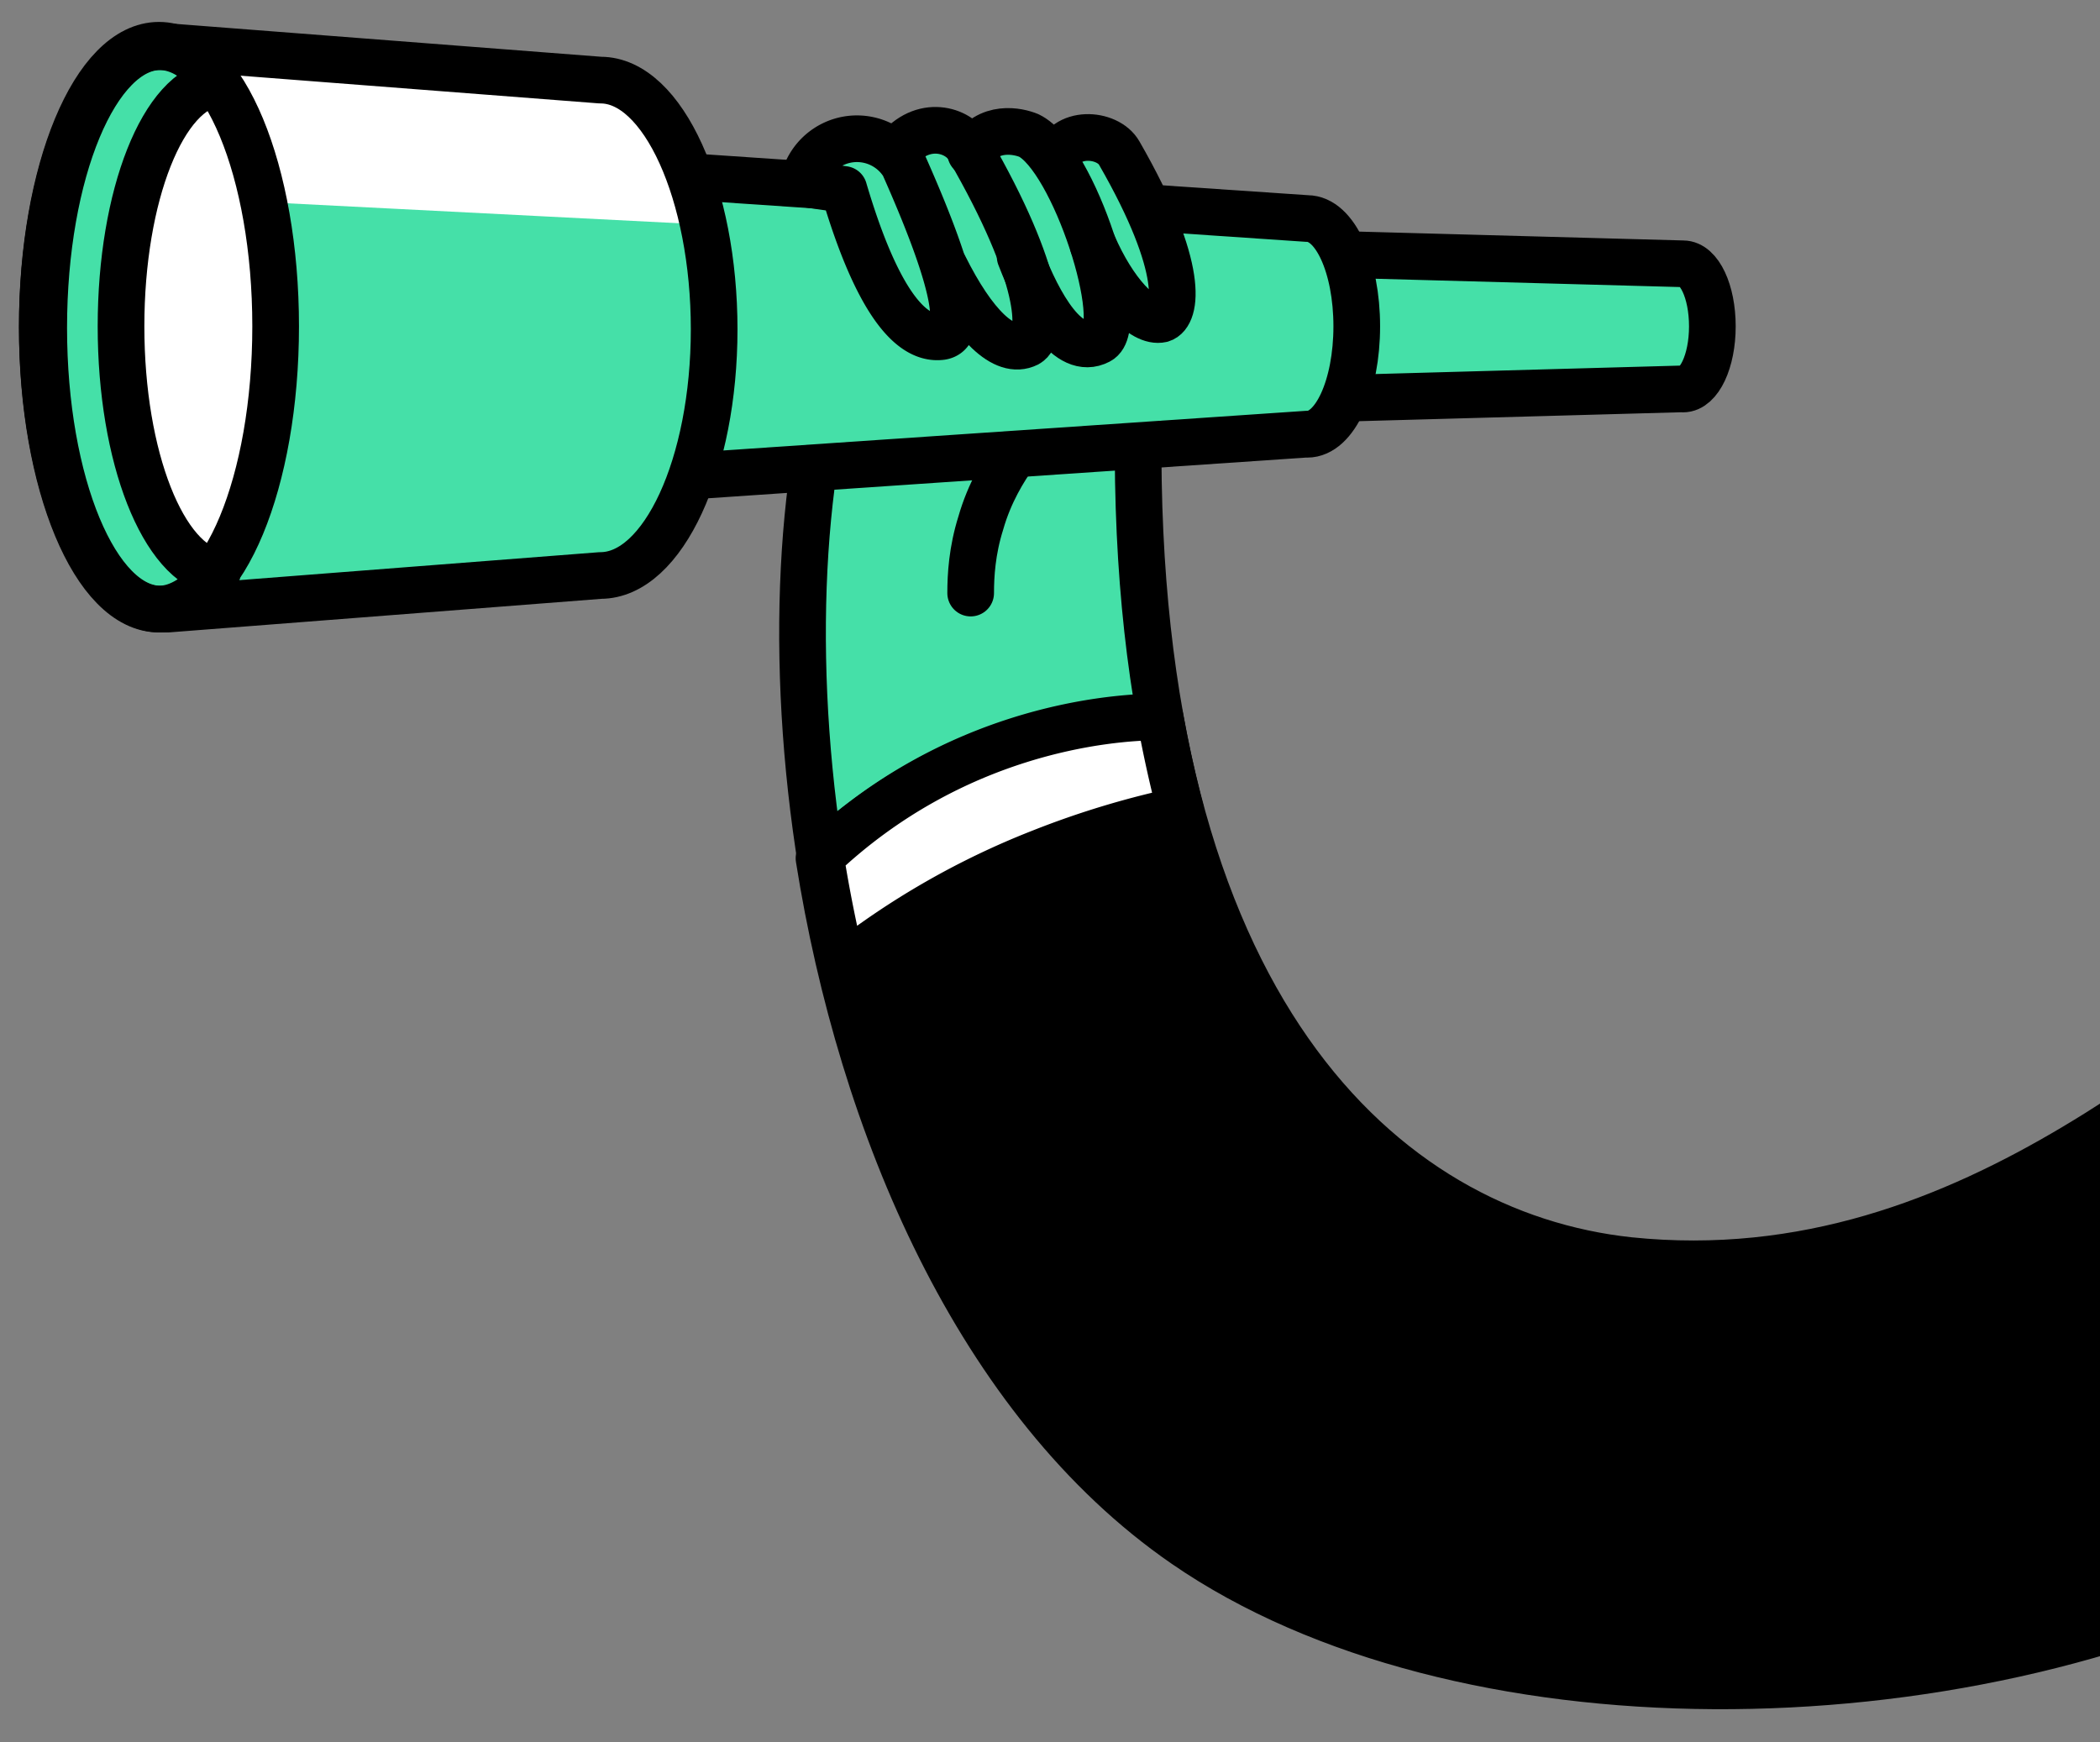 <svg width="135" height="112" viewBox="0 0 135 112" fill="none" xmlns="http://www.w3.org/2000/svg">
  <rect x="0" y="0" width="135" height="112" fill="#808080" stroke="none"/>
  <path d="M73.17 27.54c-.38 37.2 15.74 51.8 31.57 53.5 22.57 2.33 37.84-15.09 48.05-20.34 3.28 7.4 6.56 14.8 9.93 22.2l-15.36 16.96c-21.64 11.15-53.49 11.34-71.1-.75C55.66 84.97 49 50.5 52.46 29.14c6.94-.47 13.78-1.04 20.7-1.6z" fill="#45E0A8" stroke="#000" stroke-width="3" stroke-miterlimit="10" stroke-linecap="round" stroke-linejoin="round"/>
  <path d="M162.72 83c-3.28-7.4-6.55-14.8-9.93-22.2-10.2 5.15-25.48 22.67-48.05 20.32-12.93-1.3-25.95-11.24-30.26-34.94-3.47 0-13.3.94-21.83 9 2.72 17.14 10.21 34.94 23.52 44.12 17.51 12.08 49.46 11.9 71.1.75L162.72 83z" fill="#000" stroke="#000" stroke-width="3" stroke-miterlimit="10" stroke-linecap="round" stroke-linejoin="round"/>
  <path d="M75.89 52.09a82.77 82.77 0 01-1.32-6c-3.46 0-13.3.94-21.82 9a93.2 93.2 0 001.4 7.02 50.3 50.3 0 0112.74-7.3 55.6 55.6 0 019-2.72z" fill="#fff" stroke="#000" stroke-width="3" stroke-miterlimit="10" stroke-linecap="round" stroke-linejoin="round"/>
  <path d="M108.2 25.01c1.03 0 1.88-1.78 1.88-4.03 0-2.24-.84-4.02-1.88-4.02l-24.16-.66c1.03 0 1.87 2.15 1.87 4.68s-.84 4.69-1.87 4.69L108.2 25z" fill="#45E0A8" stroke="#000" stroke-width="3" stroke-miterlimit="10" stroke-linecap="round" stroke-linejoin="round"/>
  <path d="M84.04 27.92c1.78 0 3.18-3.1 3.18-6.94 0-3.84-1.4-6.93-3.18-6.93L38.5 10.96v20.05l45.53-3.1z" fill="#45E0A8" stroke="#000" stroke-width="3" stroke-miterlimit="10" stroke-linecap="round" stroke-linejoin="round"/>
  <path d="M38.6 5.15L10.78 3h-.47c-4.12 0-7.5 8.05-7.5 18.08 0 10.02 3.38 18.08 7.5 18.08h.47L38.6 37c4.03 0 7.31-7.12 7.31-15.83s-3.28-16.02-7.3-16.02z" fill="#45E0A8"/>
  <path d="M4.7 8.9c4.96 2.16 9.27 3.94 9.27 3.94l31.19 1.59C44.04 9 41.51 5.16 38.51 5.16L10.69 3h-.47C8.06 2.9 6.1 5.25 4.69 8.9z" fill="#fff"/>
  <path d="M10.22 39.06c4.14 0 7.5-8.09 7.5-18.08 0-9.98-3.36-18.07-7.5-18.07-4.14 0-7.5 8.09-7.5 18.07 0 9.99 3.36 18.08 7.5 18.08z" fill="#fff" stroke="#000" stroke-width="3" stroke-miterlimit="10" stroke-linecap="round" stroke-linejoin="round"/>
  <path d="M7.78 20.98c0-8.43 2.72-15.27 6.19-15.64C12.84 3.84 11.62 3 10.22 3c-4.12 0-7.5 8.05-7.5 18.08 0 10.02 3.38 18.08 7.5 18.08 1.31 0 2.62-.85 3.75-2.34-3.47-.57-6.19-7.4-6.19-15.84z" fill="#45E0A8" stroke="#000" stroke-width="3" stroke-miterlimit="10" stroke-linecap="round" stroke-linejoin="round"/>
  <path d="M38.6 5.15L10.78 3h-.47c-4.12 0-7.5 8.05-7.5 18.08 0 10.02 3.38 18.08 7.5 18.08h.47L38.6 37c4.03 0 7.31-7.12 7.31-15.83s-3.28-16.02-7.3-16.02z" stroke="#000" stroke-width="3" stroke-miterlimit="10" stroke-linecap="round" stroke-linejoin="round"/>
  <path d="M54.25 12.18c1.96 6.65 4.12 9.74 6.27 9.46 1.22-.19 1.4-2.44-2.43-11.05-1.97-2.9-6.56-.94-6.65.37l.75 1.4" fill="#45E0A8"/>
  <path d="M57.53 9.93c1.68-2.15 4.12-1.6 4.77-.37C67 17.7 67.08 21.55 66.05 22.1c-1.5.75-3.75-1.5-5.62-5.34M67.92 10.3c.47-1.96 3.28-1.77 4.03-.46 4.31 7.5 3.65 10.4 2.72 10.68-1.22.28-3.1-1.78-4.4-4.78" fill="#45E0A8"/>
  <path d="M62.4 9.84c1.12-1.88 3.09-1.41 3.74-1.13 2.9 1.4 6.37 12.27 4.5 13.21-1.97 1.03-3.84-2.25-5.06-5.43" fill="#45E0A8"/>
  <path d="M54.25 12.18c1.96 6.65 4.12 9.74 6.27 9.46 1.22-.19 1.4-2.44-2.43-11.05a3.53 3.53 0 00-6.47 1.21l2.63.38z" stroke="#000" stroke-width="3" stroke-miterlimit="10" stroke-linecap="round" stroke-linejoin="round"/>
  <path d="M57.62 9.74c1.69-2.15 4.03-1.4 4.68-.18C67 17.7 67.08 21.55 66.05 22.1c-1.5.75-3.47-1.22-5.34-4.97M67.92 10.3c.47-1.96 3.28-1.78 4.03-.46 4.31 7.49 3.66 10.4 2.72 10.68-1.22.28-3.1-1.78-4.4-4.78" stroke="#000" stroke-width="3" stroke-miterlimit="10" stroke-linecap="round" stroke-linejoin="round"/>
  <path d="M62.4 9.84c1.12-1.88 3.09-1.4 3.74-1.13 2.9 1.4 6.37 12.27 4.5 13.21-1.97 1.03-3.84-2.25-5.06-5.43M62.4 38.13c0-1.13.09-2.72.65-4.5.56-1.97 1.5-3.46 2.16-4.4" stroke="#000" stroke-width="3" stroke-miterlimit="10" stroke-linecap="round" stroke-linejoin="round"/>
</svg>
